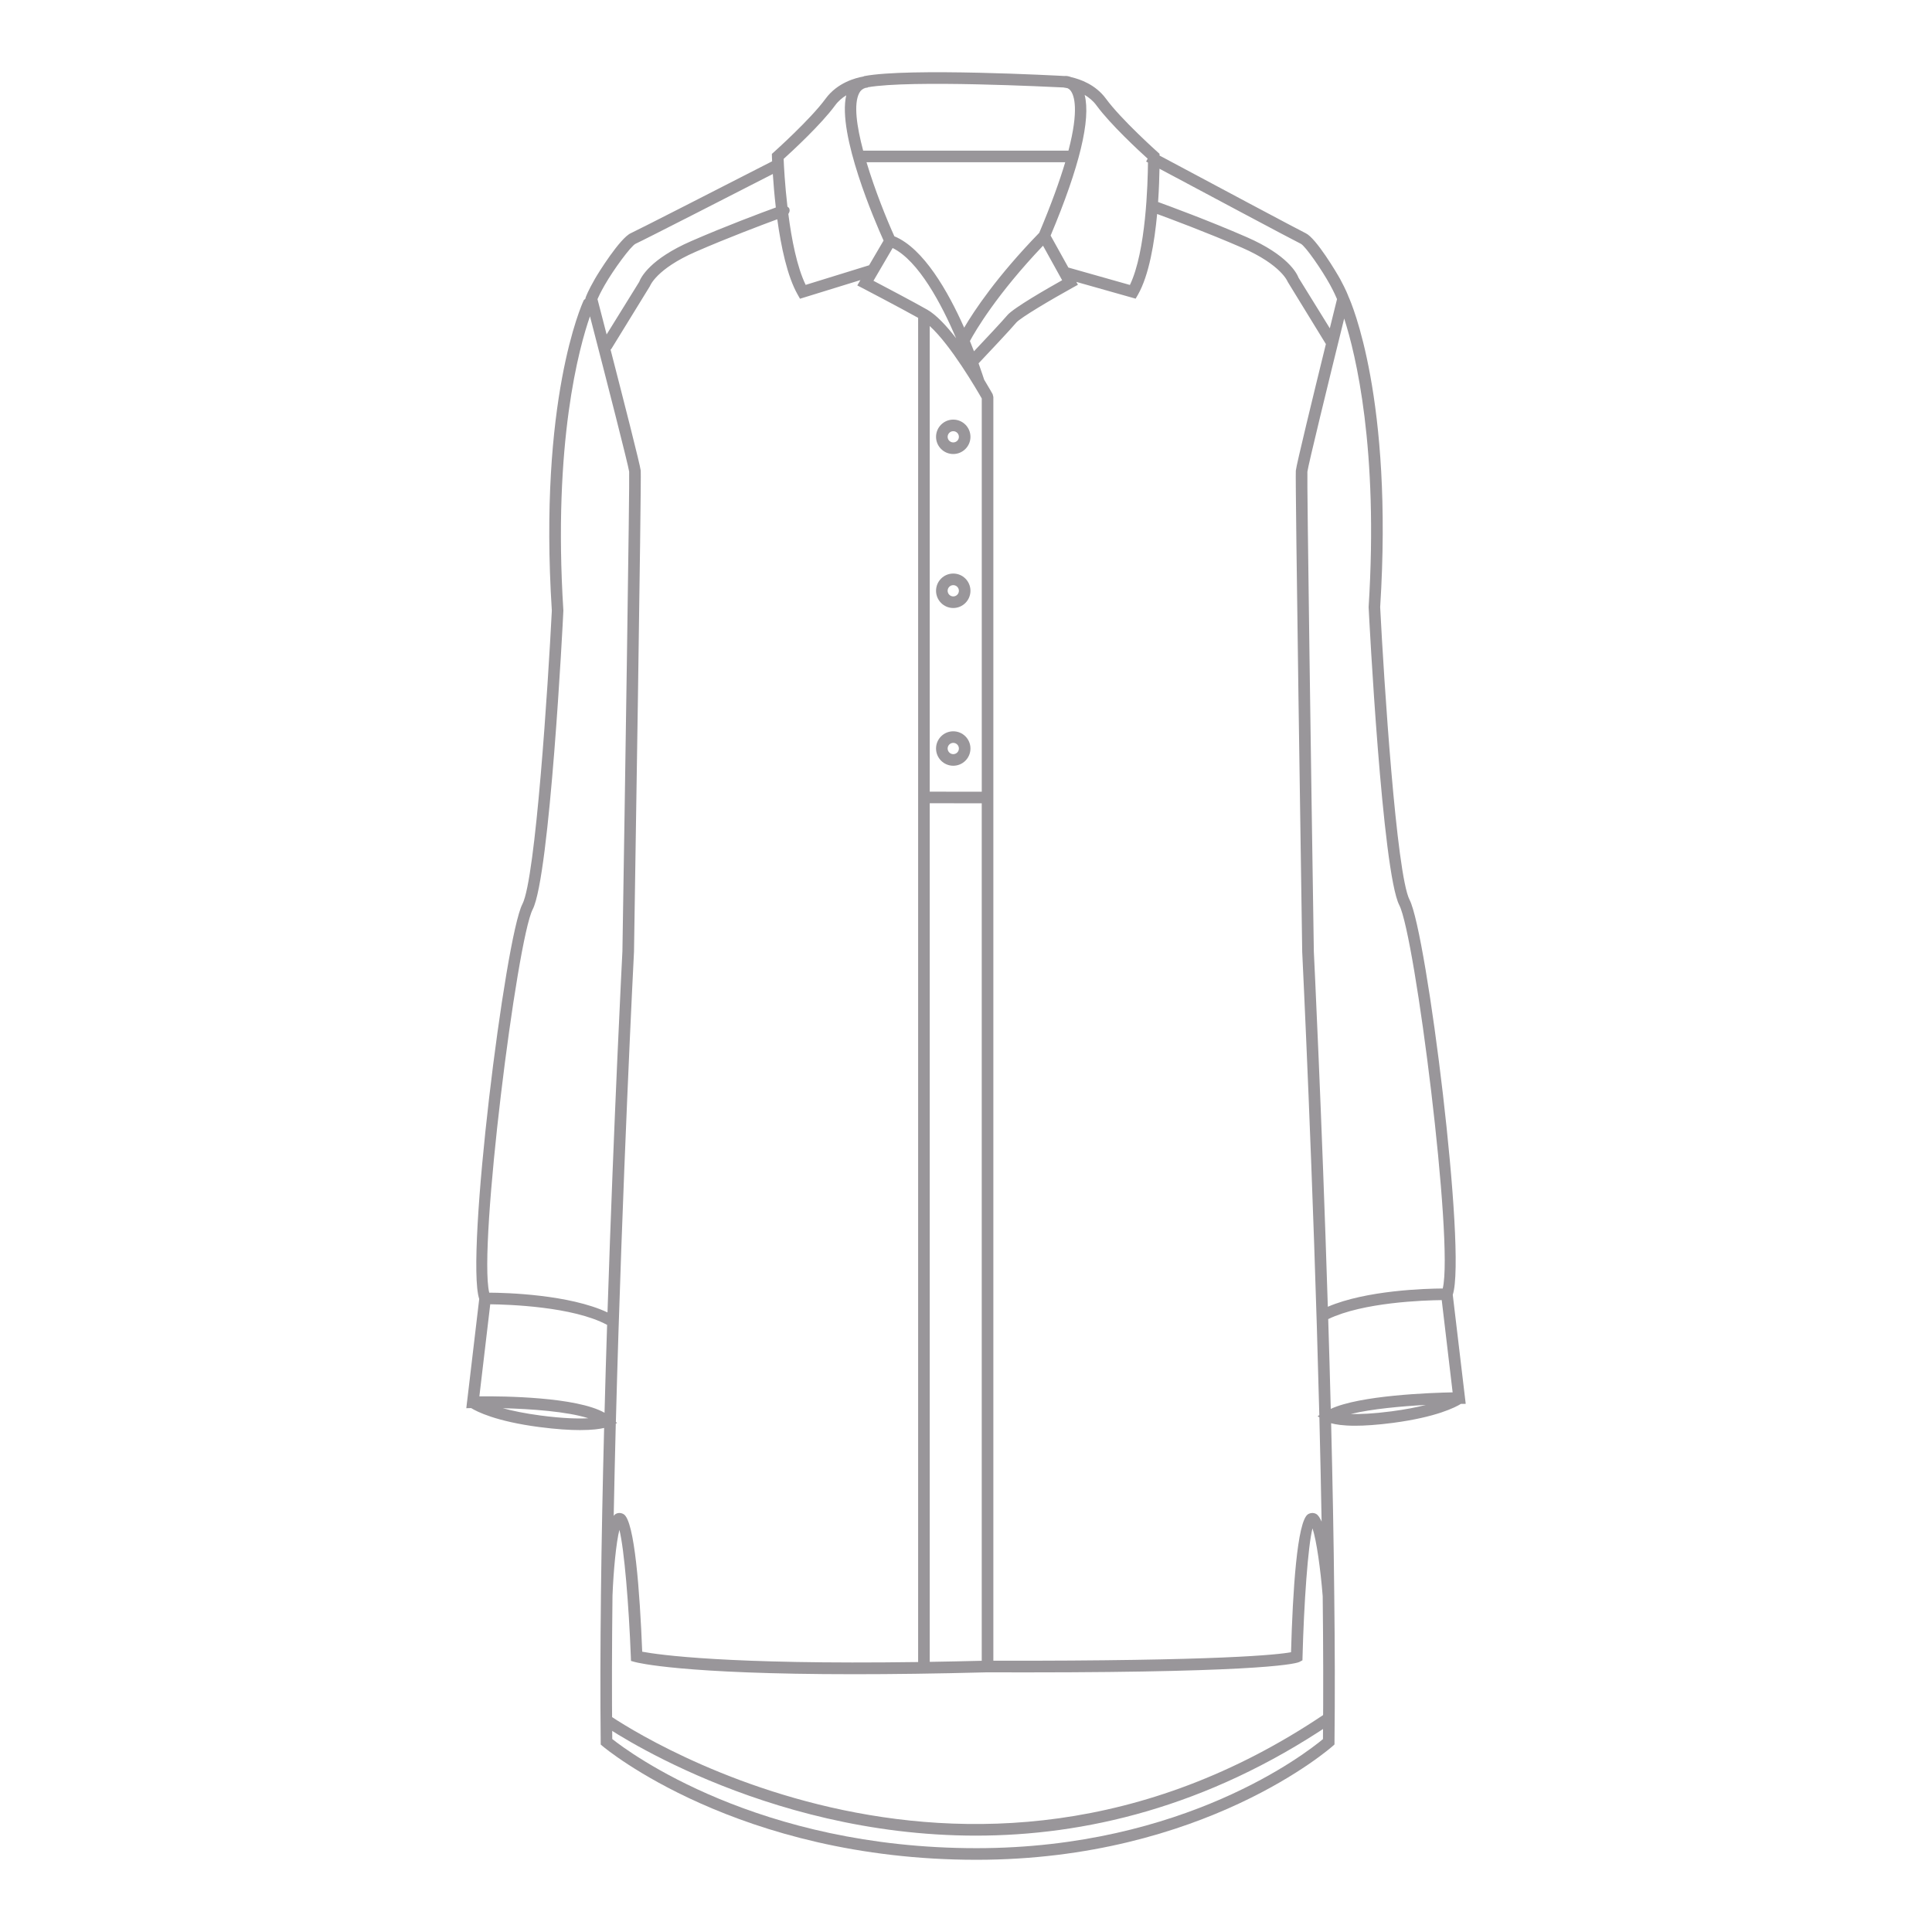 <?xml version="1.0" encoding="utf-8"?>
<!-- Generator: Adobe Illustrator 16.0.0, SVG Export Plug-In . SVG Version: 6.00 Build 0)  -->
<!DOCTYPE svg PUBLIC "-//W3C//DTD SVG 1.1//EN" "http://www.w3.org/Graphics/SVG/1.1/DTD/svg11.dtd">
<svg version="1.1" xmlns="http://www.w3.org/2000/svg" xmlns:xlink="http://www.w3.org/1999/xlink" x="0px" y="0px" viewBox="0 0 75 75" enable-background="new 0 0 75 75" xml:space="preserve">
<g id="Shirting">
	<g>
		<path fill="#99969A" d="M37.883,71.259c-8.329,0-14.448-4.275-14.539-4.341l0.262-0.365c0.134,0.095,13.654,9.529,27.8-0.003
			l0.251,0.373C46.831,70.174,42.076,71.259,37.883,71.259"/>
		<path fill="#99969A" d="M37.005,29.726c0.369,0,0.668-0.3,0.668-0.669s-0.299-0.668-0.668-0.668c-0.368,0-0.668,0.299-0.668,0.668
			S36.637,29.726,37.005,29.726 M37.005,28.838c0.122,0,0.219,0.099,0.219,0.219c0,0.121-0.097,0.219-0.219,0.219
			c-0.119,0-0.218-0.099-0.218-0.219C36.787,28.937,36.886,28.838,37.005,28.838"/>
		<path fill="#99969A" d="M37.005,23.603c0.369,0,0.668-0.3,0.668-0.669s-0.299-0.669-0.668-0.669c-0.368,0-0.668,0.3-0.668,0.669
			S36.637,23.603,37.005,23.603 M37.005,22.715c0.122,0,0.219,0.098,0.219,0.219c0,0.12-0.097,0.219-0.219,0.219
			c-0.119,0-0.218-0.099-0.218-0.219C36.787,22.813,36.886,22.715,37.005,22.715"/>
		<path fill="#99969A" d="M37.005,17.625c0.369,0,0.668-0.3,0.668-0.667c0-0.369-0.299-0.669-0.668-0.669
			c-0.368,0-0.668,0.3-0.668,0.669C36.337,17.326,36.637,17.625,37.005,17.625 M37.005,16.739c0.122,0,0.219,0.098,0.219,0.219
			c0,0.12-0.097,0.217-0.219,0.217c-0.119,0-0.218-0.097-0.218-0.217C36.787,16.837,36.886,16.739,37.005,16.739"/>
		<path fill="#99969A" d="M56.396,50.263c0.544-1.638-1.006-14.036-1.676-15.331c-0.514-0.994-0.999-8.558-1.142-11.363
			c0.514-8.104-1.125-11.824-1.23-12.055c-0.016-0.043-0.089-0.245-0.321-0.676c-0.132-0.241-0.938-1.597-1.341-1.785
			c-0.204-0.096-3.637-1.926-5.673-3.015V5.971L44.94,5.905c-0.015-0.013-1.421-1.271-2.009-2.076
			c-0.403-0.548-1.001-0.754-1.34-0.832c-0.114-0.046-0.215-0.055-0.264-0.046c-0.246-0.014-6.049-0.326-7.775,0.003
			c-0.016,0.003-0.024,0.013-0.038,0.017c-0.292,0.051-1.005,0.233-1.463,0.858c-0.588,0.805-1.995,2.063-2.009,2.076l-0.078,0.07
			l0.002,0.104c0,0.018,0.004,0.085,0.007,0.183c-1.872,0.958-5.26,2.691-5.482,2.789c-0.418,0.187-1.266,1.542-1.402,1.785
			c-0.264,0.46-0.336,0.668-0.345,0.689l-0.021,0.063l0.003,0.013c-0.024,0.021-0.055,0.032-0.068,0.062
			c-0.072,0.154-1.756,3.873-1.236,12.042c-0.144,2.831-0.627,10.395-1.142,11.39c-0.671,1.295-2.221,13.693-1.677,15.331
			l-0.47,3.979c0,0.003,0,0.005-0.002,0.008l-0.029,0.253l0.188-0.004c0.219,0.135,0.953,0.514,2.637,0.735
			c0.673,0.088,1.192,0.119,1.588,0.119c0.485,0,0.77-0.044,0.937-0.083c-0.056,2.175-0.1,4.372-0.124,6.494
			c0,0.01-0.001,0.02-0.001,0.029h0.001c-0.023,1.984-0.028,3.901-0.009,5.665l0.001,0.103l0.077,0.065
			c0.052,0.044,5.239,4.408,14.509,4.408c8.832,0,13.776-4.368,13.826-4.412l0.073-0.066V67.62c0.02-1.763,0.015-3.68-0.009-5.662
			h0.002c0-0.004-0.002-0.006-0.002-0.009c-0.022-2.188-0.066-4.458-0.122-6.699c0.172,0.047,0.451,0.097,0.93,0.097
			c0.368,0,0.851-0.03,1.47-0.111c1.689-0.223,2.423-0.604,2.64-0.738l0.185-0.001L56.396,50.263z M54.321,35.139
			c0.614,1.187,2.12,13.09,1.686,14.88c-0.644,0.003-2.965,0.067-4.461,0.709c-0.234-7.493-0.538-13.687-0.543-13.79
			c-0.097-6.288-0.271-18.273-0.25-18.625c0.025-0.23,0.812-3.456,1.428-5.948c0.451,1.4,1.337,5.037,0.949,11.201
			C53.15,23.985,53.658,33.855,54.321,35.139 M51.632,11.055c0.159,0.292,0.237,0.473,0.271,0.556
			c-0.049,0.196-0.151,0.611-0.28,1.133l-1.213-1.961c-0.066-0.176-0.425-0.886-2.02-1.581c-1.466-0.639-3.045-1.219-3.433-1.36
			c0.035-0.517,0.049-0.971,0.054-1.292c1.417,0.756,5.251,2.803,5.484,2.912C50.674,9.55,51.313,10.473,51.632,11.055
			 M42.567,4.095c0.537,0.734,1.662,1.773,1.985,2.065l-0.06,0.111c0.011,0.006,0.043,0.023,0.072,0.039
			c-0.007,0.8-0.075,3.448-0.701,4.752l-2.389-0.676l-0.689-1.241c1.127-2.682,1.564-4.505,1.321-5.461
			C42.273,3.785,42.437,3.915,42.567,4.095 M38.112,64.471c-0.712,0.019-1.38,0.031-2.02,0.042V31.181
			c0.323,0.001,0.936,0.003,1.44,0.003c0.231,0,0.432-0.001,0.579-0.001V64.471z M23.908,55.198
			c0.245-9.325,0.697-18.118,0.704-18.252c0.03-1.877,0.292-18.349,0.261-18.677c-0.022-0.22-0.679-2.784-1.171-4.697
			c0.011-0.011,0.024-0.018,0.033-0.032l1.496-2.433c0.003-0.006,0.241-0.664,1.78-1.335c1.241-0.541,2.563-1.038,3.163-1.26
			c0.146,1.059,0.387,2.214,0.793,2.927l0.089,0.158l2.346-0.724l-0.122,0.207l0.211,0.109c0.015,0.008,1.451,0.758,2.151,1.15
			v52.181c-7.412,0.104-10.082-0.283-10.711-0.401c-0.094-2.332-0.294-5.077-0.719-5.337c-0.1-0.06-0.212-0.064-0.311-0.011
			c-0.026,0.014-0.052,0.044-0.077,0.073c0.023-1.191,0.051-2.39,0.081-3.58l0.049-0.022L23.908,55.198z M40.344,9.037
			c-1.647,1.696-2.53,3.028-2.915,3.683c-0.624-1.403-1.578-3.082-2.71-3.547c-0.29-0.64-0.75-1.772-1.081-2.875h7.714
			C41.137,7.017,40.818,7.912,40.344,9.037 M34.652,9.628c1.009,0.496,1.896,2.173,2.466,3.504c-0.372-0.48-0.769-0.907-1.118-1.108
			c-0.514-0.293-1.626-0.88-2.092-1.124L34.652,9.628z M38.112,30.733c-0.458,0.005-1.556-0.001-2.02-0.002V12.657
			c0.823,0.744,1.837,2.492,2.02,2.812V30.733z M37.652,13.239c0.214-0.399,1.048-1.821,2.838-3.701l0.742,1.34
			c-0.565,0.318-1.894,1.078-2.131,1.362c-0.171,0.205-0.854,0.935-1.291,1.397C37.762,13.51,37.708,13.378,37.652,13.239
			 M41.296,3.396v0.003c0.002,0.001,0.059,0.007,0.146,0.025c0.036,0.018,0.079,0.044,0.119,0.096
			c0.144,0.188,0.329,0.747-0.084,2.328h-7.969c-0.252-0.946-0.374-1.81-0.154-2.234c0.056-0.109,0.137-0.169,0.242-0.202
			c0.051-0.008,0.09-0.014,0.092-0.014l-0.002-0.01C35.354,3.095,40.798,3.374,41.296,3.396 M32.416,4.095
			c0.124-0.171,0.278-0.298,0.435-0.395c-0.353,1.511,1.126,4.922,1.449,5.639l-0.562,0.959l-2.462,0.761
			c-0.339-0.698-0.548-1.777-0.673-2.754c0.042-0.058,0.067-0.128,0.04-0.202c-0.012-0.038-0.046-0.058-0.075-0.082
			c-0.099-0.855-0.138-1.589-0.147-1.852C30.733,5.886,31.874,4.835,32.416,4.095 M23.479,11.059
			c0.336-0.587,1.012-1.512,1.196-1.597c0.258-0.114,4.18-2.12,5.326-2.708c0.022,0.348,0.06,0.804,0.116,1.301
			c-0.54,0.197-1.951,0.723-3.284,1.305c-1.595,0.695-1.953,1.404-2.02,1.583l-1.264,2.04c-0.164-0.636-0.296-1.143-0.355-1.371
			C23.231,11.527,23.313,11.348,23.479,11.059 M20.679,35.301c0.664-1.286,1.173-11.153,1.191-11.599
			c-0.413-6.536,0.618-10.237,1.033-11.423c0.649,2.502,1.493,5.799,1.521,6.032c0.022,0.362-0.161,12.343-0.262,18.621
			c-0.006,0.108-0.331,6.423-0.579,14.016c-1.486-0.696-3.93-0.764-4.591-0.767C18.559,48.391,20.066,36.487,20.679,35.301
			 M20.984,54.95c-0.618-0.082-1.099-0.184-1.466-0.284c1.098,0.028,2.501,0.128,3.322,0.39
			C22.453,55.078,21.856,55.065,20.984,54.95 M18.609,54.206l0.422-3.574c0.707,0.009,3.204,0.086,4.528,0.795
			c0.004,0.001,0.006,0.001,0.009,0.001c-0.037,1.118-0.07,2.262-0.1,3.415C22.383,54.227,19.539,54.196,18.609,54.206
			 M51.357,67.512c-0.636,0.531-5.37,4.234-13.451,4.234c-8.484,0-13.469-3.706-14.138-4.237c-0.019-1.736-0.014-3.621,0.009-5.568
			c0.038-0.967,0.142-2.062,0.268-2.552c0.189,0.747,0.367,2.928,0.444,4.924l0.006,0.164l0.158,0.044
			c0.084,0.022,1.8,0.472,8.501,0.472c1.466,0,3.171-0.021,5.148-0.073h0.033c0.525,0.001,1.029,0.002,1.51,0.002
			c9.552,0,10.52-0.364,10.6-0.407l0.116-0.062l0.003-0.13c0.053-2.069,0.213-4.336,0.387-4.992
			c0.155,0.453,0.316,1.612,0.396,2.634C51.369,63.904,51.374,65.781,51.357,67.512 M51.089,58.769
			c-0.098-0.051-0.212-0.045-0.31,0.012c-0.428,0.262-0.596,3.018-0.661,5.358c-0.497,0.093-2.708,0.344-11.556,0.33V15.41
			l-0.028-0.11c-0.018-0.03-0.14-0.25-0.33-0.563c-0.027-0.084-0.102-0.313-0.216-0.632c0.407-0.431,1.258-1.335,1.459-1.577
			c0.159-0.192,1.384-0.913,2.2-1.364l0.198-0.109l-0.062-0.112l2.303,0.651l0.089-0.154c0.432-0.759,0.642-2.022,0.745-3.133
			c0.505,0.186,1.939,0.719,3.291,1.307c1.54,0.671,1.779,1.329,1.78,1.33l1.48,2.413c-0.474,1.929-1.145,4.685-1.167,4.913
			c-0.03,0.328,0.22,16.798,0.248,18.684c0.005,0.127,0.431,8.757,0.664,17.982l-0.066,0.042l0.068,0.042
			c0.034,1.345,0.063,2.703,0.087,4.048C51.24,58.923,51.17,58.811,51.089,58.769 M54.016,54.788
			c-0.71,0.094-1.213,0.112-1.579,0.104c0.804-0.197,1.96-0.301,2.914-0.353C55.003,54.629,54.563,54.716,54.016,54.788
			 M51.66,54.693c-0.03-1.179-0.063-2.345-0.099-3.486c1.351-0.653,3.72-0.73,4.407-0.737l0.423,3.581
			C55.537,54.067,52.795,54.165,51.66,54.693"/>
	</g>
</g>
</svg>
